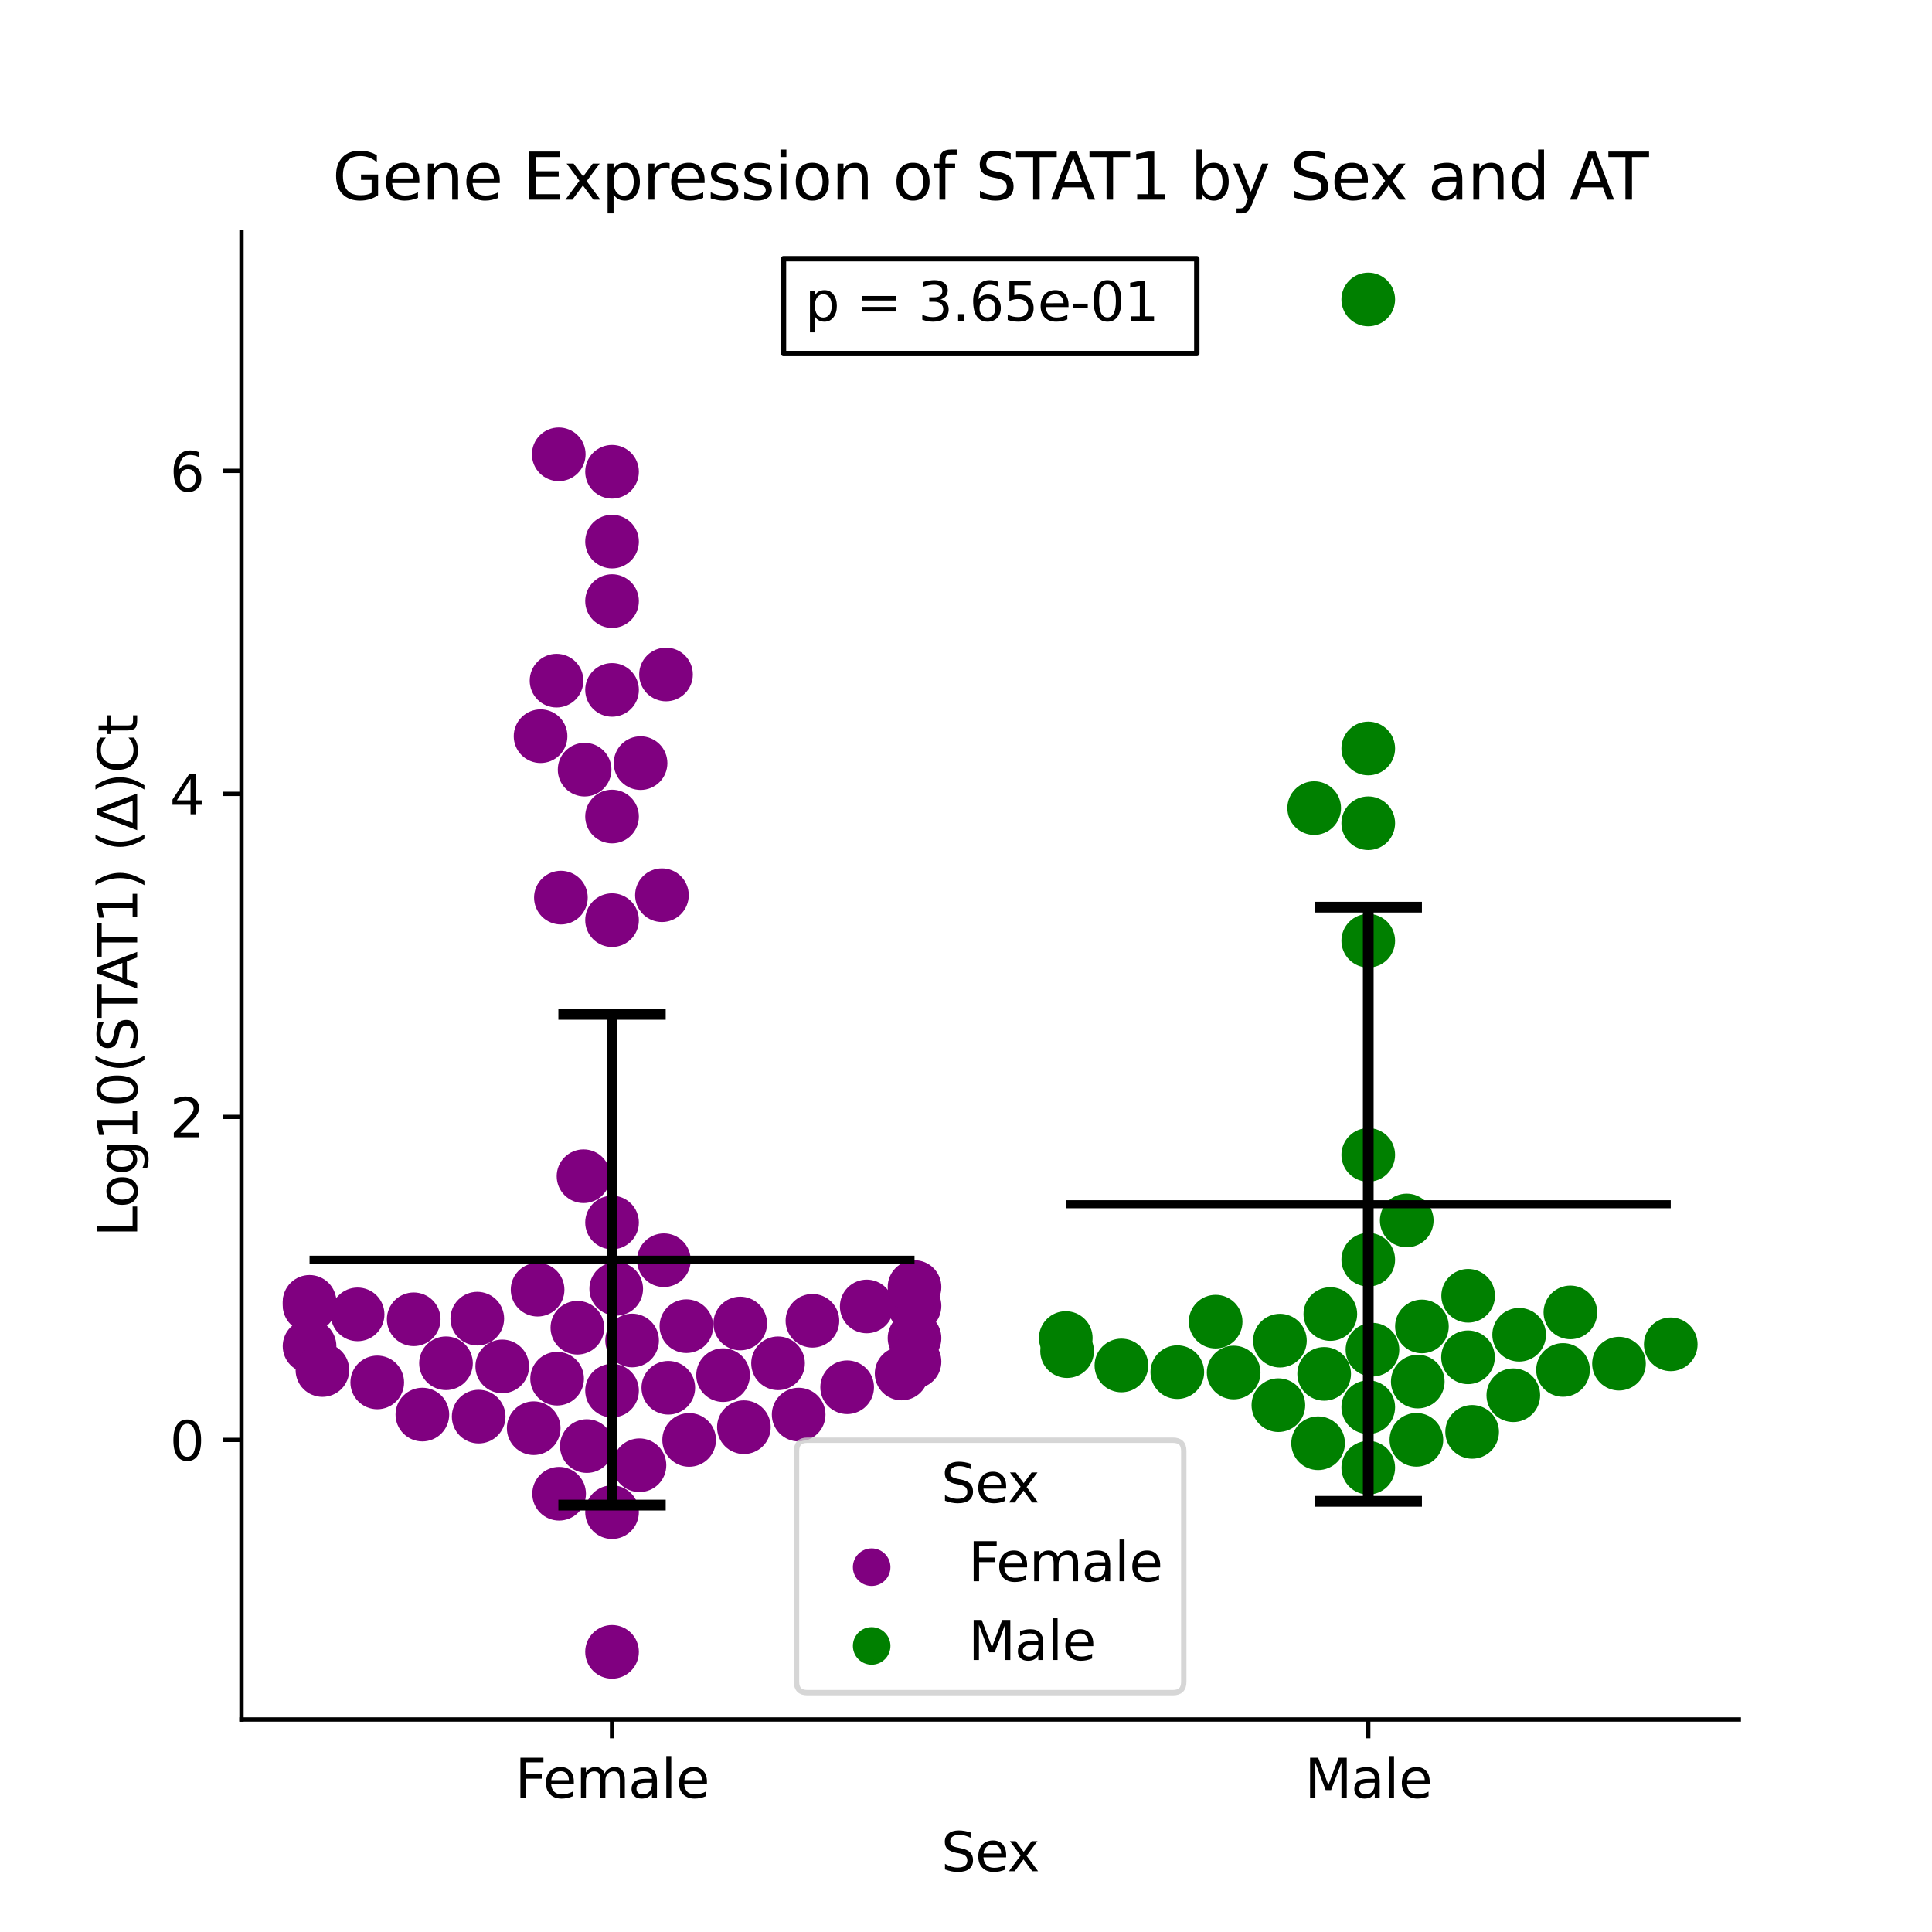 <?xml version="1.0" encoding="utf-8" standalone="no"?>
<!DOCTYPE svg PUBLIC "-//W3C//DTD SVG 1.1//EN"
  "http://www.w3.org/Graphics/SVG/1.1/DTD/svg11.dtd">
<svg xmlns:xlink="http://www.w3.org/1999/xlink" width="360pt" height="360pt" viewBox="0 0 360 360" xmlns="http://www.w3.org/2000/svg" version="1.1">
 <defs>
  <style type="text/css">*{stroke-linejoin: round; stroke-linecap: butt}</style>
 </defs>
 <g id="figure_1">
  <g id="patch_1">
   <path d="M 0 360 
L 360 360 
L 360 0 
L 0 0 
z
" style="fill: #ffffff"/>
  </g>
  <g id="axes_1">
   <g id="patch_2">
    <path d="M 45 320.4 
L 324 320.4 
L 324 43.2 
L 45 43.2 
z
" style="fill: #ffffff"/>
   </g>
   <g id="PathCollection_1">
    <defs>
     <path id="C0_0_2621c7ffe2" d="M 0 5 
C 1.326 5 2.598 4.473 3.536 3.536 
C 4.473 2.598 5 1.326 5 -0 
C 5 -1.326 4.473 -2.598 3.536 -3.536 
C 2.598 -4.473 1.326 -5 0 -5 
C -1.326 -5 -2.598 -4.473 -3.536 -3.536 
C -4.473 -2.598 -5 -1.326 -5 0 
C -5 1.326 -4.473 2.598 -3.536 3.536 
C -2.598 4.473 -1.326 5 0 5 
z
"/>
    </defs>
    <g clip-path="url(#p64fa8acefd)">
     <use xlink:href="#C0_0_2621c7ffe2" x="83.105" y="254.029" style="fill: #800080"/>
    </g>
    <g clip-path="url(#p64fa8acefd)">
     <use xlink:href="#C0_0_2621c7ffe2" x="114.045" y="307.8" style="fill: #800080"/>
    </g>
    <g clip-path="url(#p64fa8acefd)">
     <use xlink:href="#C0_0_2621c7ffe2" x="57.682" y="250.846" style="fill: #800080"/>
    </g>
    <g clip-path="url(#p64fa8acefd)">
     <use xlink:href="#C0_0_2621c7ffe2" x="157.856" y="258.498" style="fill: #800080"/>
    </g>
    <g clip-path="url(#p64fa8acefd)">
     <use xlink:href="#C0_0_2621c7ffe2" x="117.782" y="249.783" style="fill: #800080"/>
    </g>
    <g clip-path="url(#p64fa8acefd)">
     <use xlink:href="#C0_0_2621c7ffe2" x="124.531" y="258.595" style="fill: #800080"/>
    </g>
    <g clip-path="url(#p64fa8acefd)">
     <use xlink:href="#C0_0_2621c7ffe2" x="89.195" y="263.968" style="fill: #800080"/>
    </g>
    <g clip-path="url(#p64fa8acefd)">
     <use xlink:href="#C0_0_2621c7ffe2" x="107.584" y="247.402" style="fill: #800080"/>
    </g>
    <g clip-path="url(#p64fa8acefd)">
     <use xlink:href="#C0_0_2621c7ffe2" x="103.809" y="256.901" style="fill: #800080"/>
    </g>
    <g clip-path="url(#p64fa8acefd)">
     <use xlink:href="#C0_0_2621c7ffe2" x="114.045" y="171.457" style="fill: #800080"/>
    </g>
    <g clip-path="url(#p64fa8acefd)">
     <use xlink:href="#C0_0_2621c7ffe2" x="60.079" y="255.288" style="fill: #800080"/>
    </g>
    <g clip-path="url(#p64fa8acefd)">
     <use xlink:href="#C0_0_2621c7ffe2" x="104.515" y="167.26" style="fill: #800080"/>
    </g>
    <g clip-path="url(#p64fa8acefd)">
     <use xlink:href="#C0_0_2621c7ffe2" x="77.09" y="245.832" style="fill: #800080"/>
    </g>
    <g clip-path="url(#p64fa8acefd)">
     <use xlink:href="#C0_0_2621c7ffe2" x="137.933" y="246.619" style="fill: #800080"/>
    </g>
    <g clip-path="url(#p64fa8acefd)">
     <use xlink:href="#C0_0_2621c7ffe2" x="88.936" y="245.712" style="fill: #800080"/>
    </g>
    <g clip-path="url(#p64fa8acefd)">
     <use xlink:href="#C0_0_2621c7ffe2" x="128.412" y="268.309" style="fill: #800080"/>
    </g>
    <g clip-path="url(#p64fa8acefd)">
     <use xlink:href="#C0_0_2621c7ffe2" x="127.901" y="247.116" style="fill: #800080"/>
    </g>
    <g clip-path="url(#p64fa8acefd)">
     <use xlink:href="#C0_0_2621c7ffe2" x="151.384" y="246.113" style="fill: #800080"/>
    </g>
    <g clip-path="url(#p64fa8acefd)">
     <use xlink:href="#C0_0_2621c7ffe2" x="57.682" y="243.228" style="fill: #800080"/>
    </g>
    <g clip-path="url(#p64fa8acefd)">
     <use xlink:href="#C0_0_2621c7ffe2" x="123.705" y="234.825" style="fill: #800080"/>
    </g>
    <g clip-path="url(#p64fa8acefd)">
     <use xlink:href="#C0_0_2621c7ffe2" x="57.682" y="242.857" style="fill: #800080"/>
    </g>
    <g clip-path="url(#p64fa8acefd)">
     <use xlink:href="#C0_0_2621c7ffe2" x="170.409" y="249.337" style="fill: #800080"/>
    </g>
    <g clip-path="url(#p64fa8acefd)">
     <use xlink:href="#C0_0_2621c7ffe2" x="100.174" y="240.316" style="fill: #800080"/>
    </g>
    <g clip-path="url(#p64fa8acefd)">
     <use xlink:href="#C0_0_2621c7ffe2" x="114.045" y="128.555" style="fill: #800080"/>
    </g>
    <g clip-path="url(#p64fa8acefd)">
     <use xlink:href="#C0_0_2621c7ffe2" x="114.823" y="240.158" style="fill: #800080"/>
    </g>
    <g clip-path="url(#p64fa8acefd)">
     <use xlink:href="#C0_0_2621c7ffe2" x="144.977" y="254.035" style="fill: #800080"/>
    </g>
    <g clip-path="url(#p64fa8acefd)">
     <use xlink:href="#C0_0_2621c7ffe2" x="168.006" y="255.935" style="fill: #800080"/>
    </g>
    <g clip-path="url(#p64fa8acefd)">
     <use xlink:href="#C0_0_2621c7ffe2" x="70.295" y="257.597" style="fill: #800080"/>
    </g>
    <g clip-path="url(#p64fa8acefd)">
     <use xlink:href="#C0_0_2621c7ffe2" x="161.503" y="243.441" style="fill: #800080"/>
    </g>
    <g clip-path="url(#p64fa8acefd)">
     <use xlink:href="#C0_0_2621c7ffe2" x="148.819" y="263.59" style="fill: #800080"/>
    </g>
    <g clip-path="url(#p64fa8acefd)">
     <use xlink:href="#C0_0_2621c7ffe2" x="170.409" y="243.346" style="fill: #800080"/>
    </g>
    <g clip-path="url(#p64fa8acefd)">
     <use xlink:href="#C0_0_2621c7ffe2" x="114.045" y="112.009" style="fill: #800080"/>
    </g>
    <g clip-path="url(#p64fa8acefd)">
     <use xlink:href="#C0_0_2621c7ffe2" x="114.045" y="152.15" style="fill: #800080"/>
    </g>
    <g clip-path="url(#p64fa8acefd)">
     <use xlink:href="#C0_0_2621c7ffe2" x="114.045" y="259.128" style="fill: #800080"/>
    </g>
    <g clip-path="url(#p64fa8acefd)">
     <use xlink:href="#C0_0_2621c7ffe2" x="93.587" y="254.614" style="fill: #800080"/>
    </g>
    <g clip-path="url(#p64fa8acefd)">
     <use xlink:href="#C0_0_2621c7ffe2" x="119.155" y="273.028" style="fill: #800080"/>
    </g>
    <g clip-path="url(#p64fa8acefd)">
     <use xlink:href="#C0_0_2621c7ffe2" x="108.937" y="143.413" style="fill: #800080"/>
    </g>
    <g clip-path="url(#p64fa8acefd)">
     <use xlink:href="#C0_0_2621c7ffe2" x="134.735" y="256.24" style="fill: #800080"/>
    </g>
    <g clip-path="url(#p64fa8acefd)">
     <use xlink:href="#C0_0_2621c7ffe2" x="170.409" y="239.822" style="fill: #800080"/>
    </g>
    <g clip-path="url(#p64fa8acefd)">
     <use xlink:href="#C0_0_2621c7ffe2" x="170.409" y="253.727" style="fill: #800080"/>
    </g>
    <g clip-path="url(#p64fa8acefd)">
     <use xlink:href="#C0_0_2621c7ffe2" x="114.045" y="227.799" style="fill: #800080"/>
    </g>
    <g clip-path="url(#p64fa8acefd)">
     <use xlink:href="#C0_0_2621c7ffe2" x="123.342" y="166.808" style="fill: #800080"/>
    </g>
    <g clip-path="url(#p64fa8acefd)">
     <use xlink:href="#C0_0_2621c7ffe2" x="57.682" y="242.581" style="fill: #800080"/>
    </g>
    <g clip-path="url(#p64fa8acefd)">
     <use xlink:href="#C0_0_2621c7ffe2" x="103.703" y="126.831" style="fill: #800080"/>
    </g>
    <g clip-path="url(#p64fa8acefd)">
     <use xlink:href="#C0_0_2621c7ffe2" x="138.613" y="265.94" style="fill: #800080"/>
    </g>
    <g clip-path="url(#p64fa8acefd)">
     <use xlink:href="#C0_0_2621c7ffe2" x="78.702" y="263.588" style="fill: #800080"/>
    </g>
    <g clip-path="url(#p64fa8acefd)">
     <use xlink:href="#C0_0_2621c7ffe2" x="119.359" y="142.198" style="fill: #800080"/>
    </g>
    <g clip-path="url(#p64fa8acefd)">
     <use xlink:href="#C0_0_2621c7ffe2" x="100.727" y="137.179" style="fill: #800080"/>
    </g>
    <g clip-path="url(#p64fa8acefd)">
     <use xlink:href="#C0_0_2621c7ffe2" x="104.116" y="84.657" style="fill: #800080"/>
    </g>
    <g clip-path="url(#p64fa8acefd)">
     <use xlink:href="#C0_0_2621c7ffe2" x="114.045" y="100.92" style="fill: #800080"/>
    </g>
    <g clip-path="url(#p64fa8acefd)">
     <use xlink:href="#C0_0_2621c7ffe2" x="108.731" y="219.174" style="fill: #800080"/>
    </g>
    <g clip-path="url(#p64fa8acefd)">
     <use xlink:href="#C0_0_2621c7ffe2" x="66.635" y="244.916" style="fill: #800080"/>
    </g>
    <g clip-path="url(#p64fa8acefd)">
     <use xlink:href="#C0_0_2621c7ffe2" x="99.447" y="266.125" style="fill: #800080"/>
    </g>
    <g clip-path="url(#p64fa8acefd)">
     <use xlink:href="#C0_0_2621c7ffe2" x="104.182" y="278.336" style="fill: #800080"/>
    </g>
    <g clip-path="url(#p64fa8acefd)">
     <use xlink:href="#C0_0_2621c7ffe2" x="114.045" y="281.764" style="fill: #800080"/>
    </g>
    <g clip-path="url(#p64fa8acefd)">
     <use xlink:href="#C0_0_2621c7ffe2" x="109.348" y="269.457" style="fill: #800080"/>
    </g>
    <g clip-path="url(#p64fa8acefd)">
     <use xlink:href="#C0_0_2621c7ffe2" x="114.045" y="87.908" style="fill: #800080"/>
    </g>
    <g clip-path="url(#p64fa8acefd)">
     <use xlink:href="#C0_0_2621c7ffe2" x="124.102" y="125.679" style="fill: #800080"/>
    </g>
   </g>
   <g id="PathCollection_2">
    <defs>
     <path id="C1_0_ce70acc488" d="M 0 5 
C 1.326 5 2.598 4.473 3.536 3.536 
C 4.473 2.598 5 1.326 5 -0 
C 5 -1.326 4.473 -2.598 3.536 -3.536 
C 2.598 -4.473 1.326 -5 0 -5 
C -1.326 -5 -2.598 -4.473 -3.536 -3.536 
C -4.473 -2.598 -5 -1.326 -5 0 
C -5 1.326 -4.473 2.598 -3.536 3.536 
C -2.598 4.473 -1.326 5 0 5 
z
"/>
    </defs>
    <g clip-path="url(#p64fa8acefd)">
     <use xlink:href="#C1_0_ce70acc488" x="254.955" y="273.486" style="fill: #008000"/>
    </g>
    <g clip-path="url(#p64fa8acefd)">
     <use xlink:href="#C1_0_ce70acc488" x="264.181" y="257.441" style="fill: #008000"/>
    </g>
    <g clip-path="url(#p64fa8acefd)">
     <use xlink:href="#C1_0_ce70acc488" x="219.375" y="255.682" style="fill: #008000"/>
    </g>
    <g clip-path="url(#p64fa8acefd)">
     <use xlink:href="#C1_0_ce70acc488" x="244.881" y="150.577" style="fill: #008000"/>
    </g>
    <g clip-path="url(#p64fa8acefd)">
     <use xlink:href="#C1_0_ce70acc488" x="198.838" y="251.766" style="fill: #008000"/>
    </g>
    <g clip-path="url(#p64fa8acefd)">
     <use xlink:href="#C1_0_ce70acc488" x="281.983" y="259.984" style="fill: #008000"/>
    </g>
    <g clip-path="url(#p64fa8acefd)">
     <use xlink:href="#C1_0_ce70acc488" x="238.496" y="249.813" style="fill: #008000"/>
    </g>
    <g clip-path="url(#p64fa8acefd)">
     <use xlink:href="#C1_0_ce70acc488" x="254.955" y="55.8" style="fill: #008000"/>
    </g>
    <g clip-path="url(#p64fa8acefd)">
     <use xlink:href="#C1_0_ce70acc488" x="254.955" y="215.2" style="fill: #008000"/>
    </g>
    <g clip-path="url(#p64fa8acefd)">
     <use xlink:href="#C1_0_ce70acc488" x="246.739" y="256.006" style="fill: #008000"/>
    </g>
    <g clip-path="url(#p64fa8acefd)">
     <use xlink:href="#C1_0_ce70acc488" x="274.311" y="266.811" style="fill: #008000"/>
    </g>
    <g clip-path="url(#p64fa8acefd)">
     <use xlink:href="#C1_0_ce70acc488" x="301.673" y="254.103" style="fill: #008000"/>
    </g>
    <g clip-path="url(#p64fa8acefd)">
     <use xlink:href="#C1_0_ce70acc488" x="254.955" y="262.215" style="fill: #008000"/>
    </g>
    <g clip-path="url(#p64fa8acefd)">
     <use xlink:href="#C1_0_ce70acc488" x="254.955" y="153.399" style="fill: #008000"/>
    </g>
    <g clip-path="url(#p64fa8acefd)">
     <use xlink:href="#C1_0_ce70acc488" x="247.889" y="244.853" style="fill: #008000"/>
    </g>
    <g clip-path="url(#p64fa8acefd)">
     <use xlink:href="#C1_0_ce70acc488" x="245.61" y="268.926" style="fill: #008000"/>
    </g>
    <g clip-path="url(#p64fa8acefd)">
     <use xlink:href="#C1_0_ce70acc488" x="273.544" y="252.916" style="fill: #008000"/>
    </g>
    <g clip-path="url(#p64fa8acefd)">
     <use xlink:href="#C1_0_ce70acc488" x="283.072" y="248.713" style="fill: #008000"/>
    </g>
    <g clip-path="url(#p64fa8acefd)">
     <use xlink:href="#C1_0_ce70acc488" x="226.52" y="246.273" style="fill: #008000"/>
    </g>
    <g clip-path="url(#p64fa8acefd)">
     <use xlink:href="#C1_0_ce70acc488" x="311.318" y="250.496" style="fill: #008000"/>
    </g>
    <g clip-path="url(#p64fa8acefd)">
     <use xlink:href="#C1_0_ce70acc488" x="273.572" y="241.452" style="fill: #008000"/>
    </g>
    <g clip-path="url(#p64fa8acefd)">
     <use xlink:href="#C1_0_ce70acc488" x="198.591" y="249.326" style="fill: #008000"/>
    </g>
    <g clip-path="url(#p64fa8acefd)">
     <use xlink:href="#C1_0_ce70acc488" x="254.955" y="139.468" style="fill: #008000"/>
    </g>
    <g clip-path="url(#p64fa8acefd)">
     <use xlink:href="#C1_0_ce70acc488" x="254.955" y="175.294" style="fill: #008000"/>
    </g>
    <g clip-path="url(#p64fa8acefd)">
     <use xlink:href="#C1_0_ce70acc488" x="264.954" y="247.165" style="fill: #008000"/>
    </g>
    <g clip-path="url(#p64fa8acefd)">
     <use xlink:href="#C1_0_ce70acc488" x="238.207" y="261.834" style="fill: #008000"/>
    </g>
    <g clip-path="url(#p64fa8acefd)">
     <use xlink:href="#C1_0_ce70acc488" x="208.957" y="254.436" style="fill: #008000"/>
    </g>
    <g clip-path="url(#p64fa8acefd)">
     <use xlink:href="#C1_0_ce70acc488" x="255.737" y="251.497" style="fill: #008000"/>
    </g>
    <g clip-path="url(#p64fa8acefd)">
     <use xlink:href="#C1_0_ce70acc488" x="254.955" y="234.725" style="fill: #008000"/>
    </g>
    <g clip-path="url(#p64fa8acefd)">
     <use xlink:href="#C1_0_ce70acc488" x="262.125" y="227.42" style="fill: #008000"/>
    </g>
    <g clip-path="url(#p64fa8acefd)">
     <use xlink:href="#C1_0_ce70acc488" x="263.926" y="268.291" style="fill: #008000"/>
    </g>
    <g clip-path="url(#p64fa8acefd)">
     <use xlink:href="#C1_0_ce70acc488" x="292.618" y="244.549" style="fill: #008000"/>
    </g>
    <g clip-path="url(#p64fa8acefd)">
     <use xlink:href="#C1_0_ce70acc488" x="291.245" y="255.273" style="fill: #008000"/>
    </g>
    <g clip-path="url(#p64fa8acefd)">
     <use xlink:href="#C1_0_ce70acc488" x="229.875" y="255.749" style="fill: #008000"/>
    </g>
   </g>
   <g id="PathCollection_3"/>
   <g id="PathCollection_4"/>
   <g id="matplotlib.axis_1">
    <g id="xtick_1">
     <g id="line2d_1">
      <defs>
       <path id="m8483695c7d" d="M 0 0 
L 0 3.5 
" style="stroke: #000000; stroke-width: 0.8"/>
      </defs>
      <g>
       <use xlink:href="#m8483695c7d" x="114.045" y="320.4" style="stroke: #000000; stroke-width: 0.8"/>
      </g>
     </g>
     <g id="text_1">
      <!-- Female -->
      <g transform="translate(95.968 334.998) scale(0.1 -0.1)">
       <defs>
        <path id="DejaVuSans-46" d="M 628 4666 
L 3309 4666 
L 3309 4134 
L 1259 4134 
L 1259 2759 
L 3109 2759 
L 3109 2228 
L 1259 2228 
L 1259 0 
L 628 0 
L 628 4666 
z
" transform="scale(0.016)"/>
        <path id="DejaVuSans-65" d="M 3597 1894 
L 3597 1613 
L 953 1613 
Q 991 1019 1311 708 
Q 1631 397 2203 397 
Q 2534 397 2845 478 
Q 3156 559 3463 722 
L 3463 178 
Q 3153 47 2828 -22 
Q 2503 -91 2169 -91 
Q 1331 -91 842 396 
Q 353 884 353 1716 
Q 353 2575 817 3079 
Q 1281 3584 2069 3584 
Q 2775 3584 3186 3129 
Q 3597 2675 3597 1894 
z
M 3022 2063 
Q 3016 2534 2758 2815 
Q 2500 3097 2075 3097 
Q 1594 3097 1305 2825 
Q 1016 2553 972 2059 
L 3022 2063 
z
" transform="scale(0.016)"/>
        <path id="DejaVuSans-6d" d="M 3328 2828 
Q 3544 3216 3844 3400 
Q 4144 3584 4550 3584 
Q 5097 3584 5394 3201 
Q 5691 2819 5691 2113 
L 5691 0 
L 5113 0 
L 5113 2094 
Q 5113 2597 4934 2840 
Q 4756 3084 4391 3084 
Q 3944 3084 3684 2787 
Q 3425 2491 3425 1978 
L 3425 0 
L 2847 0 
L 2847 2094 
Q 2847 2600 2669 2842 
Q 2491 3084 2119 3084 
Q 1678 3084 1418 2786 
Q 1159 2488 1159 1978 
L 1159 0 
L 581 0 
L 581 3500 
L 1159 3500 
L 1159 2956 
Q 1356 3278 1631 3431 
Q 1906 3584 2284 3584 
Q 2666 3584 2933 3390 
Q 3200 3197 3328 2828 
z
" transform="scale(0.016)"/>
        <path id="DejaVuSans-61" d="M 2194 1759 
Q 1497 1759 1228 1600 
Q 959 1441 959 1056 
Q 959 750 1161 570 
Q 1363 391 1709 391 
Q 2188 391 2477 730 
Q 2766 1069 2766 1631 
L 2766 1759 
L 2194 1759 
z
M 3341 1997 
L 3341 0 
L 2766 0 
L 2766 531 
Q 2569 213 2275 61 
Q 1981 -91 1556 -91 
Q 1019 -91 701 211 
Q 384 513 384 1019 
Q 384 1609 779 1909 
Q 1175 2209 1959 2209 
L 2766 2209 
L 2766 2266 
Q 2766 2663 2505 2880 
Q 2244 3097 1772 3097 
Q 1472 3097 1187 3025 
Q 903 2953 641 2809 
L 641 3341 
Q 956 3463 1253 3523 
Q 1550 3584 1831 3584 
Q 2591 3584 2966 3190 
Q 3341 2797 3341 1997 
z
" transform="scale(0.016)"/>
        <path id="DejaVuSans-6c" d="M 603 4863 
L 1178 4863 
L 1178 0 
L 603 0 
L 603 4863 
z
" transform="scale(0.016)"/>
       </defs>
       <use xlink:href="#DejaVuSans-46"/>
       <use xlink:href="#DejaVuSans-65" x="52.02"/>
       <use xlink:href="#DejaVuSans-6d" x="113.543"/>
       <use xlink:href="#DejaVuSans-61" x="210.955"/>
       <use xlink:href="#DejaVuSans-6c" x="272.234"/>
       <use xlink:href="#DejaVuSans-65" x="300.018"/>
      </g>
     </g>
    </g>
    <g id="xtick_2">
     <g id="line2d_2">
      <g>
       <use xlink:href="#m8483695c7d" x="254.955" y="320.4" style="stroke: #000000; stroke-width: 0.8"/>
      </g>
     </g>
     <g id="text_2">
      <!-- Male -->
      <g transform="translate(243.111 334.998) scale(0.1 -0.1)">
       <defs>
        <path id="DejaVuSans-4d" d="M 628 4666 
L 1569 4666 
L 2759 1491 
L 3956 4666 
L 4897 4666 
L 4897 0 
L 4281 0 
L 4281 4097 
L 3078 897 
L 2444 897 
L 1241 4097 
L 1241 0 
L 628 0 
L 628 4666 
z
" transform="scale(0.016)"/>
       </defs>
       <use xlink:href="#DejaVuSans-4d"/>
       <use xlink:href="#DejaVuSans-61" x="86.279"/>
       <use xlink:href="#DejaVuSans-6c" x="147.559"/>
       <use xlink:href="#DejaVuSans-65" x="175.342"/>
      </g>
     </g>
    </g>
    <g id="text_3">
     <!-- Sex -->
     <g transform="translate(175.377 348.677) scale(0.1 -0.1)">
      <defs>
       <path id="DejaVuSans-53" d="M 3425 4513 
L 3425 3897 
Q 3066 4069 2747 4153 
Q 2428 4238 2131 4238 
Q 1616 4238 1336 4038 
Q 1056 3838 1056 3469 
Q 1056 3159 1242 3001 
Q 1428 2844 1947 2747 
L 2328 2669 
Q 3034 2534 3370 2195 
Q 3706 1856 3706 1288 
Q 3706 609 3251 259 
Q 2797 -91 1919 -91 
Q 1588 -91 1214 -16 
Q 841 59 441 206 
L 441 856 
Q 825 641 1194 531 
Q 1563 422 1919 422 
Q 2459 422 2753 634 
Q 3047 847 3047 1241 
Q 3047 1584 2836 1778 
Q 2625 1972 2144 2069 
L 1759 2144 
Q 1053 2284 737 2584 
Q 422 2884 422 3419 
Q 422 4038 858 4394 
Q 1294 4750 2059 4750 
Q 2388 4750 2728 4690 
Q 3069 4631 3425 4513 
z
" transform="scale(0.016)"/>
       <path id="DejaVuSans-78" d="M 3513 3500 
L 2247 1797 
L 3578 0 
L 2900 0 
L 1881 1375 
L 863 0 
L 184 0 
L 1544 1831 
L 300 3500 
L 978 3500 
L 1906 2253 
L 2834 3500 
L 3513 3500 
z
" transform="scale(0.016)"/>
      </defs>
      <use xlink:href="#DejaVuSans-53"/>
      <use xlink:href="#DejaVuSans-65" x="63.477"/>
      <use xlink:href="#DejaVuSans-78" x="123.25"/>
     </g>
    </g>
   </g>
   <g id="matplotlib.axis_2">
    <g id="ytick_1">
     <g id="line2d_3">
      <defs>
       <path id="mfb11ba6ec3" d="M 0 0 
L -3.5 0 
" style="stroke: #000000; stroke-width: 0.8"/>
      </defs>
      <g>
       <use xlink:href="#mfb11ba6ec3" x="45" y="268.306" style="stroke: #000000; stroke-width: 0.8"/>
      </g>
     </g>
     <g id="text_4">
      <!-- 0 -->
      <g transform="translate(31.637 272.105) scale(0.1 -0.1)">
       <defs>
        <path id="DejaVuSans-30" d="M 2034 4250 
Q 1547 4250 1301 3770 
Q 1056 3291 1056 2328 
Q 1056 1369 1301 889 
Q 1547 409 2034 409 
Q 2525 409 2770 889 
Q 3016 1369 3016 2328 
Q 3016 3291 2770 3770 
Q 2525 4250 2034 4250 
z
M 2034 4750 
Q 2819 4750 3233 4129 
Q 3647 3509 3647 2328 
Q 3647 1150 3233 529 
Q 2819 -91 2034 -91 
Q 1250 -91 836 529 
Q 422 1150 422 2328 
Q 422 3509 836 4129 
Q 1250 4750 2034 4750 
z
" transform="scale(0.016)"/>
       </defs>
       <use xlink:href="#DejaVuSans-30"/>
      </g>
     </g>
    </g>
    <g id="ytick_2">
     <g id="line2d_4">
      <g>
       <use xlink:href="#mfb11ba6ec3" x="45" y="208.115" style="stroke: #000000; stroke-width: 0.8"/>
      </g>
     </g>
     <g id="text_5">
      <!-- 2 -->
      <g transform="translate(31.637 211.915) scale(0.1 -0.1)">
       <defs>
        <path id="DejaVuSans-32" d="M 1228 531 
L 3431 531 
L 3431 0 
L 469 0 
L 469 531 
Q 828 903 1448 1529 
Q 2069 2156 2228 2338 
Q 2531 2678 2651 2914 
Q 2772 3150 2772 3378 
Q 2772 3750 2511 3984 
Q 2250 4219 1831 4219 
Q 1534 4219 1204 4116 
Q 875 4013 500 3803 
L 500 4441 
Q 881 4594 1212 4672 
Q 1544 4750 1819 4750 
Q 2544 4750 2975 4387 
Q 3406 4025 3406 3419 
Q 3406 3131 3298 2873 
Q 3191 2616 2906 2266 
Q 2828 2175 2409 1742 
Q 1991 1309 1228 531 
z
" transform="scale(0.016)"/>
       </defs>
       <use xlink:href="#DejaVuSans-32"/>
      </g>
     </g>
    </g>
    <g id="ytick_3">
     <g id="line2d_5">
      <g>
       <use xlink:href="#mfb11ba6ec3" x="45" y="147.925" style="stroke: #000000; stroke-width: 0.8"/>
      </g>
     </g>
     <g id="text_6">
      <!-- 4 -->
      <g transform="translate(31.637 151.724) scale(0.1 -0.1)">
       <defs>
        <path id="DejaVuSans-34" d="M 2419 4116 
L 825 1625 
L 2419 1625 
L 2419 4116 
z
M 2253 4666 
L 3047 4666 
L 3047 1625 
L 3713 1625 
L 3713 1100 
L 3047 1100 
L 3047 0 
L 2419 0 
L 2419 1100 
L 313 1100 
L 313 1709 
L 2253 4666 
z
" transform="scale(0.016)"/>
       </defs>
       <use xlink:href="#DejaVuSans-34"/>
      </g>
     </g>
    </g>
    <g id="ytick_4">
     <g id="line2d_6">
      <g>
       <use xlink:href="#mfb11ba6ec3" x="45" y="87.734" style="stroke: #000000; stroke-width: 0.8"/>
      </g>
     </g>
     <g id="text_7">
      <!-- 6 -->
      <g transform="translate(31.637 91.533) scale(0.1 -0.1)">
       <defs>
        <path id="DejaVuSans-36" d="M 2113 2584 
Q 1688 2584 1439 2293 
Q 1191 2003 1191 1497 
Q 1191 994 1439 701 
Q 1688 409 2113 409 
Q 2538 409 2786 701 
Q 3034 994 3034 1497 
Q 3034 2003 2786 2293 
Q 2538 2584 2113 2584 
z
M 3366 4563 
L 3366 3988 
Q 3128 4100 2886 4159 
Q 2644 4219 2406 4219 
Q 1781 4219 1451 3797 
Q 1122 3375 1075 2522 
Q 1259 2794 1537 2939 
Q 1816 3084 2150 3084 
Q 2853 3084 3261 2657 
Q 3669 2231 3669 1497 
Q 3669 778 3244 343 
Q 2819 -91 2113 -91 
Q 1303 -91 875 529 
Q 447 1150 447 2328 
Q 447 3434 972 4092 
Q 1497 4750 2381 4750 
Q 2619 4750 2861 4703 
Q 3103 4656 3366 4563 
z
" transform="scale(0.016)"/>
       </defs>
       <use xlink:href="#DejaVuSans-36"/>
      </g>
     </g>
    </g>
    <g id="text_8">
     <!-- Log10(STAT1) (Δ)Ct -->
     <g transform="translate(25.558 230.467) rotate(-90) scale(0.1 -0.1)">
      <defs>
       <path id="DejaVuSans-4c" d="M 628 4666 
L 1259 4666 
L 1259 531 
L 3531 531 
L 3531 0 
L 628 0 
L 628 4666 
z
" transform="scale(0.016)"/>
       <path id="DejaVuSans-6f" d="M 1959 3097 
Q 1497 3097 1228 2736 
Q 959 2375 959 1747 
Q 959 1119 1226 758 
Q 1494 397 1959 397 
Q 2419 397 2687 759 
Q 2956 1122 2956 1747 
Q 2956 2369 2687 2733 
Q 2419 3097 1959 3097 
z
M 1959 3584 
Q 2709 3584 3137 3096 
Q 3566 2609 3566 1747 
Q 3566 888 3137 398 
Q 2709 -91 1959 -91 
Q 1206 -91 779 398 
Q 353 888 353 1747 
Q 353 2609 779 3096 
Q 1206 3584 1959 3584 
z
" transform="scale(0.016)"/>
       <path id="DejaVuSans-67" d="M 2906 1791 
Q 2906 2416 2648 2759 
Q 2391 3103 1925 3103 
Q 1463 3103 1205 2759 
Q 947 2416 947 1791 
Q 947 1169 1205 825 
Q 1463 481 1925 481 
Q 2391 481 2648 825 
Q 2906 1169 2906 1791 
z
M 3481 434 
Q 3481 -459 3084 -895 
Q 2688 -1331 1869 -1331 
Q 1566 -1331 1297 -1286 
Q 1028 -1241 775 -1147 
L 775 -588 
Q 1028 -725 1275 -790 
Q 1522 -856 1778 -856 
Q 2344 -856 2625 -561 
Q 2906 -266 2906 331 
L 2906 616 
Q 2728 306 2450 153 
Q 2172 0 1784 0 
Q 1141 0 747 490 
Q 353 981 353 1791 
Q 353 2603 747 3093 
Q 1141 3584 1784 3584 
Q 2172 3584 2450 3431 
Q 2728 3278 2906 2969 
L 2906 3500 
L 3481 3500 
L 3481 434 
z
" transform="scale(0.016)"/>
       <path id="DejaVuSans-31" d="M 794 531 
L 1825 531 
L 1825 4091 
L 703 3866 
L 703 4441 
L 1819 4666 
L 2450 4666 
L 2450 531 
L 3481 531 
L 3481 0 
L 794 0 
L 794 531 
z
" transform="scale(0.016)"/>
       <path id="DejaVuSans-28" d="M 1984 4856 
Q 1566 4138 1362 3434 
Q 1159 2731 1159 2009 
Q 1159 1288 1364 580 
Q 1569 -128 1984 -844 
L 1484 -844 
Q 1016 -109 783 600 
Q 550 1309 550 2009 
Q 550 2706 781 3412 
Q 1013 4119 1484 4856 
L 1984 4856 
z
" transform="scale(0.016)"/>
       <path id="DejaVuSans-54" d="M -19 4666 
L 3928 4666 
L 3928 4134 
L 2272 4134 
L 2272 0 
L 1638 0 
L 1638 4134 
L -19 4134 
L -19 4666 
z
" transform="scale(0.016)"/>
       <path id="DejaVuSans-41" d="M 2188 4044 
L 1331 1722 
L 3047 1722 
L 2188 4044 
z
M 1831 4666 
L 2547 4666 
L 4325 0 
L 3669 0 
L 3244 1197 
L 1141 1197 
L 716 0 
L 50 0 
L 1831 4666 
z
" transform="scale(0.016)"/>
       <path id="DejaVuSans-29" d="M 513 4856 
L 1013 4856 
Q 1481 4119 1714 3412 
Q 1947 2706 1947 2009 
Q 1947 1309 1714 600 
Q 1481 -109 1013 -844 
L 513 -844 
Q 928 -128 1133 580 
Q 1338 1288 1338 2009 
Q 1338 2731 1133 3434 
Q 928 4138 513 4856 
z
" transform="scale(0.016)"/>
       <path id="DejaVuSans-20" transform="scale(0.016)"/>
       <path id="DejaVuSans-394" d="M 2188 4044 
L 906 525 
L 3472 525 
L 2188 4044 
z
M 50 0 
L 1831 4666 
L 2547 4666 
L 4325 0 
L 50 0 
z
" transform="scale(0.016)"/>
       <path id="DejaVuSans-43" d="M 4122 4306 
L 4122 3641 
Q 3803 3938 3442 4084 
Q 3081 4231 2675 4231 
Q 1875 4231 1450 3742 
Q 1025 3253 1025 2328 
Q 1025 1406 1450 917 
Q 1875 428 2675 428 
Q 3081 428 3442 575 
Q 3803 722 4122 1019 
L 4122 359 
Q 3791 134 3420 21 
Q 3050 -91 2638 -91 
Q 1578 -91 968 557 
Q 359 1206 359 2328 
Q 359 3453 968 4101 
Q 1578 4750 2638 4750 
Q 3056 4750 3426 4639 
Q 3797 4528 4122 4306 
z
" transform="scale(0.016)"/>
       <path id="DejaVuSans-74" d="M 1172 4494 
L 1172 3500 
L 2356 3500 
L 2356 3053 
L 1172 3053 
L 1172 1153 
Q 1172 725 1289 603 
Q 1406 481 1766 481 
L 2356 481 
L 2356 0 
L 1766 0 
Q 1100 0 847 248 
Q 594 497 594 1153 
L 594 3053 
L 172 3053 
L 172 3500 
L 594 3500 
L 594 4494 
L 1172 4494 
z
" transform="scale(0.016)"/>
      </defs>
      <use xlink:href="#DejaVuSans-4c"/>
      <use xlink:href="#DejaVuSans-6f" x="53.963"/>
      <use xlink:href="#DejaVuSans-67" x="115.145"/>
      <use xlink:href="#DejaVuSans-31" x="178.621"/>
      <use xlink:href="#DejaVuSans-30" x="242.244"/>
      <use xlink:href="#DejaVuSans-28" x="305.867"/>
      <use xlink:href="#DejaVuSans-53" x="344.881"/>
      <use xlink:href="#DejaVuSans-54" x="408.357"/>
      <use xlink:href="#DejaVuSans-41" x="461.691"/>
      <use xlink:href="#DejaVuSans-54" x="522.35"/>
      <use xlink:href="#DejaVuSans-31" x="583.434"/>
      <use xlink:href="#DejaVuSans-29" x="647.057"/>
      <use xlink:href="#DejaVuSans-20" x="686.07"/>
      <use xlink:href="#DejaVuSans-28" x="717.857"/>
      <use xlink:href="#DejaVuSans-394" x="756.871"/>
      <use xlink:href="#DejaVuSans-29" x="825.279"/>
      <use xlink:href="#DejaVuSans-43" x="864.293"/>
      <use xlink:href="#DejaVuSans-74" x="934.117"/>
     </g>
    </g>
   </g>
   <g id="LineCollection_1">
    <path d="M 114.045 280.451 
L 114.045 189.016 
" clip-path="url(#p64fa8acefd)" style="fill: none; stroke: #000000; stroke-width: 2"/>
   </g>
   <g id="line2d_7">
    <defs>
     <path id="mebfffb7786" d="M 10 0 
L -10 -0 
" style="stroke: #000000; stroke-width: 2"/>
    </defs>
    <g clip-path="url(#p64fa8acefd)">
     <use xlink:href="#mebfffb7786" x="114.045" y="280.451" style="stroke: #000000; stroke-width: 2"/>
    </g>
   </g>
   <g id="line2d_8">
    <g clip-path="url(#p64fa8acefd)">
     <use xlink:href="#mebfffb7786" x="114.045" y="189.016" style="stroke: #000000; stroke-width: 2"/>
    </g>
   </g>
   <g id="LineCollection_2">
    <path d="M 254.955 279.749 
L 254.955 169.036 
" clip-path="url(#p64fa8acefd)" style="fill: none; stroke: #000000; stroke-width: 2"/>
   </g>
   <g id="line2d_9">
    <g clip-path="url(#p64fa8acefd)">
     <use xlink:href="#mebfffb7786" x="254.955" y="279.749" style="stroke: #000000; stroke-width: 2"/>
    </g>
   </g>
   <g id="line2d_10">
    <g clip-path="url(#p64fa8acefd)">
     <use xlink:href="#mebfffb7786" x="254.955" y="169.036" style="stroke: #000000; stroke-width: 2"/>
    </g>
   </g>
   <g id="LineCollection_3">
    <path d="M 57.682 234.733 
L 170.409 234.733 
" clip-path="url(#p64fa8acefd)" style="fill: none; stroke: #000000; stroke-width: 1.5"/>
   </g>
   <g id="LineCollection_4">
    <path d="M 198.591 224.392 
L 311.318 224.392 
" clip-path="url(#p64fa8acefd)" style="fill: none; stroke: #000000; stroke-width: 1.5"/>
   </g>
   <g id="patch_3">
    <path d="M 45 320.4 
L 45 43.2 
" style="fill: none; stroke: #000000; stroke-width: 0.8; stroke-linejoin: miter; stroke-linecap: square"/>
   </g>
   <g id="patch_4">
    <path d="M 45 320.4 
L 324 320.4 
" style="fill: none; stroke: #000000; stroke-width: 0.8; stroke-linejoin: miter; stroke-linecap: square"/>
   </g>
   <g id="text_9">
    <!-- Gene Expression of STAT1 by Sex and AT -->
    <g transform="translate(61.936 37.2) scale(0.12 -0.12)">
     <defs>
      <path id="DejaVuSans-47" d="M 3809 666 
L 3809 1919 
L 2778 1919 
L 2778 2438 
L 4434 2438 
L 4434 434 
Q 4069 175 3628 42 
Q 3188 -91 2688 -91 
Q 1594 -91 976 548 
Q 359 1188 359 2328 
Q 359 3472 976 4111 
Q 1594 4750 2688 4750 
Q 3144 4750 3555 4637 
Q 3966 4525 4313 4306 
L 4313 3634 
Q 3963 3931 3569 4081 
Q 3175 4231 2741 4231 
Q 1884 4231 1454 3753 
Q 1025 3275 1025 2328 
Q 1025 1384 1454 906 
Q 1884 428 2741 428 
Q 3075 428 3337 486 
Q 3600 544 3809 666 
z
" transform="scale(0.016)"/>
      <path id="DejaVuSans-6e" d="M 3513 2113 
L 3513 0 
L 2938 0 
L 2938 2094 
Q 2938 2591 2744 2837 
Q 2550 3084 2163 3084 
Q 1697 3084 1428 2787 
Q 1159 2491 1159 1978 
L 1159 0 
L 581 0 
L 581 3500 
L 1159 3500 
L 1159 2956 
Q 1366 3272 1645 3428 
Q 1925 3584 2291 3584 
Q 2894 3584 3203 3211 
Q 3513 2838 3513 2113 
z
" transform="scale(0.016)"/>
      <path id="DejaVuSans-45" d="M 628 4666 
L 3578 4666 
L 3578 4134 
L 1259 4134 
L 1259 2753 
L 3481 2753 
L 3481 2222 
L 1259 2222 
L 1259 531 
L 3634 531 
L 3634 0 
L 628 0 
L 628 4666 
z
" transform="scale(0.016)"/>
      <path id="DejaVuSans-70" d="M 1159 525 
L 1159 -1331 
L 581 -1331 
L 581 3500 
L 1159 3500 
L 1159 2969 
Q 1341 3281 1617 3432 
Q 1894 3584 2278 3584 
Q 2916 3584 3314 3078 
Q 3713 2572 3713 1747 
Q 3713 922 3314 415 
Q 2916 -91 2278 -91 
Q 1894 -91 1617 61 
Q 1341 213 1159 525 
z
M 3116 1747 
Q 3116 2381 2855 2742 
Q 2594 3103 2138 3103 
Q 1681 3103 1420 2742 
Q 1159 2381 1159 1747 
Q 1159 1113 1420 752 
Q 1681 391 2138 391 
Q 2594 391 2855 752 
Q 3116 1113 3116 1747 
z
" transform="scale(0.016)"/>
      <path id="DejaVuSans-72" d="M 2631 2963 
Q 2534 3019 2420 3045 
Q 2306 3072 2169 3072 
Q 1681 3072 1420 2755 
Q 1159 2438 1159 1844 
L 1159 0 
L 581 0 
L 581 3500 
L 1159 3500 
L 1159 2956 
Q 1341 3275 1631 3429 
Q 1922 3584 2338 3584 
Q 2397 3584 2469 3576 
Q 2541 3569 2628 3553 
L 2631 2963 
z
" transform="scale(0.016)"/>
      <path id="DejaVuSans-73" d="M 2834 3397 
L 2834 2853 
Q 2591 2978 2328 3040 
Q 2066 3103 1784 3103 
Q 1356 3103 1142 2972 
Q 928 2841 928 2578 
Q 928 2378 1081 2264 
Q 1234 2150 1697 2047 
L 1894 2003 
Q 2506 1872 2764 1633 
Q 3022 1394 3022 966 
Q 3022 478 2636 193 
Q 2250 -91 1575 -91 
Q 1294 -91 989 -36 
Q 684 19 347 128 
L 347 722 
Q 666 556 975 473 
Q 1284 391 1588 391 
Q 1994 391 2212 530 
Q 2431 669 2431 922 
Q 2431 1156 2273 1281 
Q 2116 1406 1581 1522 
L 1381 1569 
Q 847 1681 609 1914 
Q 372 2147 372 2553 
Q 372 3047 722 3315 
Q 1072 3584 1716 3584 
Q 2034 3584 2315 3537 
Q 2597 3491 2834 3397 
z
" transform="scale(0.016)"/>
      <path id="DejaVuSans-69" d="M 603 3500 
L 1178 3500 
L 1178 0 
L 603 0 
L 603 3500 
z
M 603 4863 
L 1178 4863 
L 1178 4134 
L 603 4134 
L 603 4863 
z
" transform="scale(0.016)"/>
      <path id="DejaVuSans-66" d="M 2375 4863 
L 2375 4384 
L 1825 4384 
Q 1516 4384 1395 4259 
Q 1275 4134 1275 3809 
L 1275 3500 
L 2222 3500 
L 2222 3053 
L 1275 3053 
L 1275 0 
L 697 0 
L 697 3053 
L 147 3053 
L 147 3500 
L 697 3500 
L 697 3744 
Q 697 4328 969 4595 
Q 1241 4863 1831 4863 
L 2375 4863 
z
" transform="scale(0.016)"/>
      <path id="DejaVuSans-62" d="M 3116 1747 
Q 3116 2381 2855 2742 
Q 2594 3103 2138 3103 
Q 1681 3103 1420 2742 
Q 1159 2381 1159 1747 
Q 1159 1113 1420 752 
Q 1681 391 2138 391 
Q 2594 391 2855 752 
Q 3116 1113 3116 1747 
z
M 1159 2969 
Q 1341 3281 1617 3432 
Q 1894 3584 2278 3584 
Q 2916 3584 3314 3078 
Q 3713 2572 3713 1747 
Q 3713 922 3314 415 
Q 2916 -91 2278 -91 
Q 1894 -91 1617 61 
Q 1341 213 1159 525 
L 1159 0 
L 581 0 
L 581 4863 
L 1159 4863 
L 1159 2969 
z
" transform="scale(0.016)"/>
      <path id="DejaVuSans-79" d="M 2059 -325 
Q 1816 -950 1584 -1140 
Q 1353 -1331 966 -1331 
L 506 -1331 
L 506 -850 
L 844 -850 
Q 1081 -850 1212 -737 
Q 1344 -625 1503 -206 
L 1606 56 
L 191 3500 
L 800 3500 
L 1894 763 
L 2988 3500 
L 3597 3500 
L 2059 -325 
z
" transform="scale(0.016)"/>
      <path id="DejaVuSans-64" d="M 2906 2969 
L 2906 4863 
L 3481 4863 
L 3481 0 
L 2906 0 
L 2906 525 
Q 2725 213 2448 61 
Q 2172 -91 1784 -91 
Q 1150 -91 751 415 
Q 353 922 353 1747 
Q 353 2572 751 3078 
Q 1150 3584 1784 3584 
Q 2172 3584 2448 3432 
Q 2725 3281 2906 2969 
z
M 947 1747 
Q 947 1113 1208 752 
Q 1469 391 1925 391 
Q 2381 391 2643 752 
Q 2906 1113 2906 1747 
Q 2906 2381 2643 2742 
Q 2381 3103 1925 3103 
Q 1469 3103 1208 2742 
Q 947 2381 947 1747 
z
" transform="scale(0.016)"/>
     </defs>
     <use xlink:href="#DejaVuSans-47"/>
     <use xlink:href="#DejaVuSans-65" x="77.49"/>
     <use xlink:href="#DejaVuSans-6e" x="139.014"/>
     <use xlink:href="#DejaVuSans-65" x="202.393"/>
     <use xlink:href="#DejaVuSans-20" x="263.916"/>
     <use xlink:href="#DejaVuSans-45" x="295.703"/>
     <use xlink:href="#DejaVuSans-78" x="358.887"/>
     <use xlink:href="#DejaVuSans-70" x="418.066"/>
     <use xlink:href="#DejaVuSans-72" x="481.543"/>
     <use xlink:href="#DejaVuSans-65" x="520.406"/>
     <use xlink:href="#DejaVuSans-73" x="581.93"/>
     <use xlink:href="#DejaVuSans-73" x="634.029"/>
     <use xlink:href="#DejaVuSans-69" x="686.129"/>
     <use xlink:href="#DejaVuSans-6f" x="713.912"/>
     <use xlink:href="#DejaVuSans-6e" x="775.094"/>
     <use xlink:href="#DejaVuSans-20" x="838.473"/>
     <use xlink:href="#DejaVuSans-6f" x="870.26"/>
     <use xlink:href="#DejaVuSans-66" x="931.441"/>
     <use xlink:href="#DejaVuSans-20" x="966.646"/>
     <use xlink:href="#DejaVuSans-53" x="998.434"/>
     <use xlink:href="#DejaVuSans-54" x="1061.91"/>
     <use xlink:href="#DejaVuSans-41" x="1115.244"/>
     <use xlink:href="#DejaVuSans-54" x="1175.902"/>
     <use xlink:href="#DejaVuSans-31" x="1236.986"/>
     <use xlink:href="#DejaVuSans-20" x="1300.609"/>
     <use xlink:href="#DejaVuSans-62" x="1332.396"/>
     <use xlink:href="#DejaVuSans-79" x="1395.873"/>
     <use xlink:href="#DejaVuSans-20" x="1455.053"/>
     <use xlink:href="#DejaVuSans-53" x="1486.84"/>
     <use xlink:href="#DejaVuSans-65" x="1550.316"/>
     <use xlink:href="#DejaVuSans-78" x="1610.09"/>
     <use xlink:href="#DejaVuSans-20" x="1669.27"/>
     <use xlink:href="#DejaVuSans-61" x="1701.057"/>
     <use xlink:href="#DejaVuSans-6e" x="1762.336"/>
     <use xlink:href="#DejaVuSans-64" x="1825.715"/>
     <use xlink:href="#DejaVuSans-20" x="1889.191"/>
     <use xlink:href="#DejaVuSans-41" x="1920.979"/>
     <use xlink:href="#DejaVuSans-54" x="1981.637"/>
    </g>
   </g>
   <g id="patch_5">
    <path d="M 145.993 65.878 
L 223.007 65.878 
L 223.007 48.2 
L 145.993 48.2 
z
" style="fill: #ffffff; stroke: #000000; stroke-linejoin: miter"/>
   </g>
   <g id="text_10">
    <!-- p = 3.65e-01  -->
    <g transform="translate(149.993 59.798) scale(0.1 -0.1)">
     <defs>
      <path id="DejaVuSans-3d" d="M 678 2906 
L 4684 2906 
L 4684 2381 
L 678 2381 
L 678 2906 
z
M 678 1631 
L 4684 1631 
L 4684 1100 
L 678 1100 
L 678 1631 
z
" transform="scale(0.016)"/>
      <path id="DejaVuSans-33" d="M 2597 2516 
Q 3050 2419 3304 2112 
Q 3559 1806 3559 1356 
Q 3559 666 3084 287 
Q 2609 -91 1734 -91 
Q 1441 -91 1130 -33 
Q 819 25 488 141 
L 488 750 
Q 750 597 1062 519 
Q 1375 441 1716 441 
Q 2309 441 2620 675 
Q 2931 909 2931 1356 
Q 2931 1769 2642 2001 
Q 2353 2234 1838 2234 
L 1294 2234 
L 1294 2753 
L 1863 2753 
Q 2328 2753 2575 2939 
Q 2822 3125 2822 3475 
Q 2822 3834 2567 4026 
Q 2313 4219 1838 4219 
Q 1578 4219 1281 4162 
Q 984 4106 628 3988 
L 628 4550 
Q 988 4650 1302 4700 
Q 1616 4750 1894 4750 
Q 2613 4750 3031 4423 
Q 3450 4097 3450 3541 
Q 3450 3153 3228 2886 
Q 3006 2619 2597 2516 
z
" transform="scale(0.016)"/>
      <path id="DejaVuSans-2e" d="M 684 794 
L 1344 794 
L 1344 0 
L 684 0 
L 684 794 
z
" transform="scale(0.016)"/>
      <path id="DejaVuSans-35" d="M 691 4666 
L 3169 4666 
L 3169 4134 
L 1269 4134 
L 1269 2991 
Q 1406 3038 1543 3061 
Q 1681 3084 1819 3084 
Q 2600 3084 3056 2656 
Q 3513 2228 3513 1497 
Q 3513 744 3044 326 
Q 2575 -91 1722 -91 
Q 1428 -91 1123 -41 
Q 819 9 494 109 
L 494 744 
Q 775 591 1075 516 
Q 1375 441 1709 441 
Q 2250 441 2565 725 
Q 2881 1009 2881 1497 
Q 2881 1984 2565 2268 
Q 2250 2553 1709 2553 
Q 1456 2553 1204 2497 
Q 953 2441 691 2322 
L 691 4666 
z
" transform="scale(0.016)"/>
      <path id="DejaVuSans-2d" d="M 313 2009 
L 1997 2009 
L 1997 1497 
L 313 1497 
L 313 2009 
z
" transform="scale(0.016)"/>
     </defs>
     <use xlink:href="#DejaVuSans-70"/>
     <use xlink:href="#DejaVuSans-20" x="63.477"/>
     <use xlink:href="#DejaVuSans-3d" x="95.264"/>
     <use xlink:href="#DejaVuSans-20" x="179.053"/>
     <use xlink:href="#DejaVuSans-33" x="210.84"/>
     <use xlink:href="#DejaVuSans-2e" x="274.463"/>
     <use xlink:href="#DejaVuSans-36" x="306.25"/>
     <use xlink:href="#DejaVuSans-35" x="369.873"/>
     <use xlink:href="#DejaVuSans-65" x="433.496"/>
     <use xlink:href="#DejaVuSans-2d" x="495.02"/>
     <use xlink:href="#DejaVuSans-30" x="531.104"/>
     <use xlink:href="#DejaVuSans-31" x="594.727"/>
     <use xlink:href="#DejaVuSans-20" x="658.35"/>
    </g>
   </g>
   <g id="legend_1">
    <g id="patch_6">
     <path d="M 150.423 315.4 
L 218.577 315.4 
Q 220.577 315.4 220.577 313.4 
L 220.577 270.366 
Q 220.577 268.366 218.577 268.366 
L 150.423 268.366 
Q 148.423 268.366 148.423 270.366 
L 148.423 313.4 
Q 148.423 315.4 150.423 315.4 
z
" style="fill: #ffffff; opacity: 0.8; stroke: #cccccc; stroke-linejoin: miter"/>
    </g>
    <g id="text_11">
     <!-- Sex -->
     <g transform="translate(175.377 279.964) scale(0.1 -0.1)">
      <use xlink:href="#DejaVuSans-53"/>
      <use xlink:href="#DejaVuSans-65" x="63.477"/>
      <use xlink:href="#DejaVuSans-78" x="123.25"/>
     </g>
    </g>
    <g id="PathCollection_5">
     <defs>
      <path id="m69bef69fbd" d="M 0 3 
C 0.796 3 1.559 2.684 2.121 2.121 
C 2.684 1.559 3 0.796 3 0 
C 3 -0.796 2.684 -1.559 2.121 -2.121 
C 1.559 -2.684 0.796 -3 0 -3 
C -0.796 -3 -1.559 -2.684 -2.121 -2.121 
C -2.684 -1.559 -3 -0.796 -3 0 
C -3 0.796 -2.684 1.559 -2.121 2.121 
C -1.559 2.684 -0.796 3 0 3 
z
" style="stroke: #800080"/>
     </defs>
     <g>
      <use xlink:href="#m69bef69fbd" x="162.423" y="292.017" style="fill: #800080; stroke: #800080"/>
     </g>
    </g>
    <g id="text_12">
     <!-- Female -->
     <g transform="translate(180.423 294.642) scale(0.1 -0.1)">
      <use xlink:href="#DejaVuSans-46"/>
      <use xlink:href="#DejaVuSans-65" x="52.02"/>
      <use xlink:href="#DejaVuSans-6d" x="113.543"/>
      <use xlink:href="#DejaVuSans-61" x="210.955"/>
      <use xlink:href="#DejaVuSans-6c" x="272.234"/>
      <use xlink:href="#DejaVuSans-65" x="300.018"/>
     </g>
    </g>
    <g id="PathCollection_6">
     <defs>
      <path id="m15109f07f2" d="M 0 3 
C 0.796 3 1.559 2.684 2.121 2.121 
C 2.684 1.559 3 0.796 3 0 
C 3 -0.796 2.684 -1.559 2.121 -2.121 
C 1.559 -2.684 0.796 -3 0 -3 
C -0.796 -3 -1.559 -2.684 -2.121 -2.121 
C -2.684 -1.559 -3 -0.796 -3 0 
C -3 0.796 -2.684 1.559 -2.121 2.121 
C -1.559 2.684 -0.796 3 0 3 
z
" style="stroke: #008000"/>
     </defs>
     <g>
      <use xlink:href="#m15109f07f2" x="162.423" y="306.695" style="fill: #008000; stroke: #008000"/>
     </g>
    </g>
    <g id="text_13">
     <!-- Male -->
     <g transform="translate(180.423 309.32) scale(0.1 -0.1)">
      <use xlink:href="#DejaVuSans-4d"/>
      <use xlink:href="#DejaVuSans-61" x="86.279"/>
      <use xlink:href="#DejaVuSans-6c" x="147.559"/>
      <use xlink:href="#DejaVuSans-65" x="175.342"/>
     </g>
    </g>
   </g>
  </g>
 </g>
 <defs>
  <clipPath id="p64fa8acefd">
   <rect x="45" y="43.2" width="279" height="277.2"/>
  </clipPath>
 </defs>
</svg>
